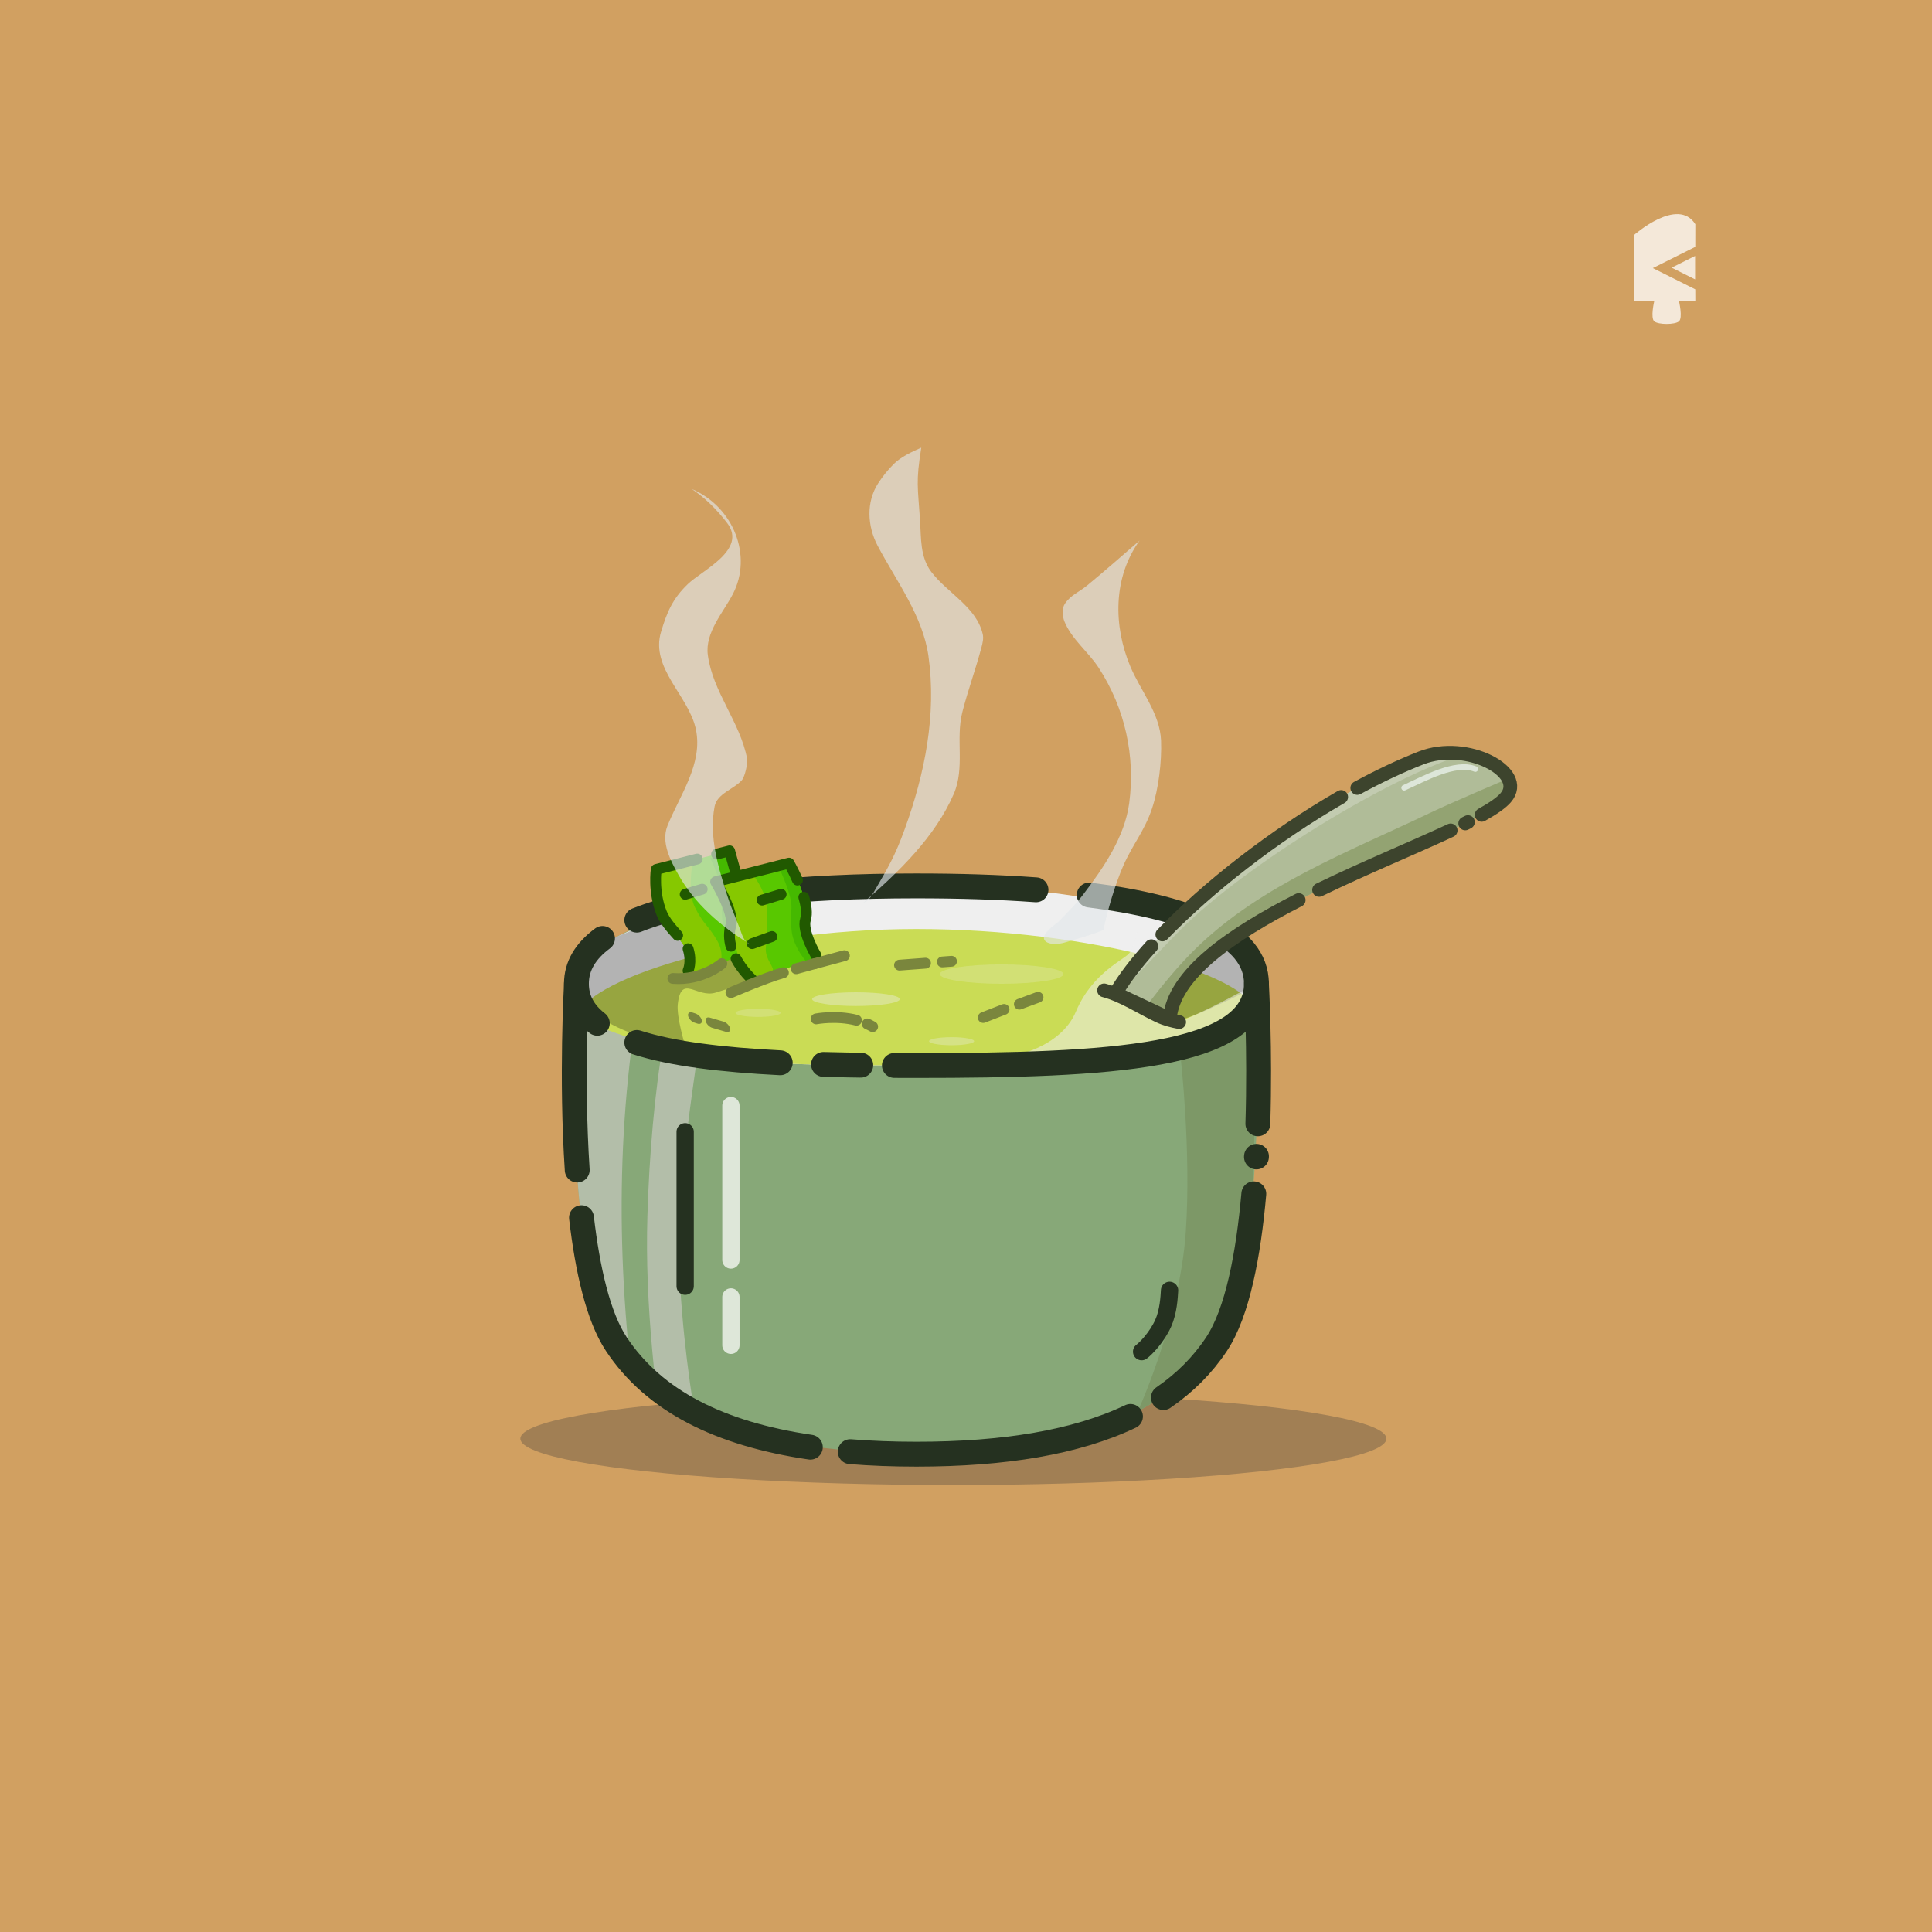 <?xml version="1.0" encoding="UTF-8" standalone="no"?>
<!DOCTYPE svg PUBLIC "-//W3C//DTD SVG 1.1//EN" "http://www.w3.org/Graphics/SVG/1.1/DTD/svg11.dtd">
<svg width="100%" height="100%" viewBox="0 0 1080 1080" version="1.1" xmlns="http://www.w3.org/2000/svg" xmlns:xlink="http://www.w3.org/1999/xlink" xml:space="preserve" xmlns:serif="http://www.serif.com/" style="fill-rule:evenodd;clip-rule:evenodd;stroke-linecap:round;stroke-linejoin:round;stroke-miterlimit:1.5;">
    <rect x="0" y="0" width="1080" height="1080" fill="#333333" stroke="none"/>
    <g transform="matrix(0.757,0,0,0.823,114.948,71.708)">
        <rect x="-155.882" y="-90.744" width="1431.32" height="1319.1" style="fill:rgb(209,160,97);"/>
    </g>
    <g transform="matrix(0.616,0,0,0.616,161.645,340.535)">
        <ellipse cx="602.747" cy="752.722" rx="392.96" ry="42.087" style="fill:rgb(106,90,70);fill-opacity:0.47;"/>
    </g>
    <g transform="matrix(0.769,0,0,0.769,128.99,201.347)">
        <g transform="matrix(0.969,0,0,0.969,20.064,19.896)">
            <path d="M493.103,373.387C632.933,373.387 747.951,406.205 747.951,446.627C747.951,448.984 760.093,653.404 718.057,716.801C679.796,774.507 603.235,799.317 493.103,799.317C382.972,799.317 306.411,774.507 268.15,716.801C226.114,653.404 238.255,448.984 238.255,446.627C238.255,431.824 253.682,418.04 280.103,406.514C325.828,386.569 404.483,373.387 493.103,373.387Z" style="fill:rgb(135,168,120);"/>
            <clipPath id="_clip1">
                <path d="M493.103,373.387C632.933,373.387 747.951,406.205 747.951,446.627C747.951,448.984 760.093,653.404 718.057,716.801C679.796,774.507 603.235,799.317 493.103,799.317C382.972,799.317 306.411,774.507 268.15,716.801C226.114,653.404 238.255,448.984 238.255,446.627C238.255,431.824 253.682,418.04 280.103,406.514C325.828,386.569 404.483,373.387 493.103,373.387Z"/>
            </clipPath>
            <g clip-path="url(#_clip1)">
                <g transform="matrix(-2.337,0,0,2.337,1687.21,-669.511)">
                    <path d="M425.939,501.189L402.707,487.862C402.707,487.862 400.187,546.744 405.928,567.378C415.787,602.813 440.399,616.816 440.399,616.816C440.399,616.816 426.28,586.819 424.255,557.598C422.438,531.376 425.939,501.189 425.939,501.189Z" style="fill:rgb(125,152,103);"/>
                </g>
                <g transform="matrix(2.337,-0.023,0.023,2.337,-602.981,-703.527)">
                    <path d="M374.715,503.459L356.325,503.459C352.289,529.954 347.523,557.877 348.936,584.937C350.117,607.539 352.816,624.392 356.325,646.675L374.715,646.675C367.752,598.08 366.53,551.741 374.715,503.459Z" style="fill:rgb(179,190,169);"/>
                </g>
                <g transform="matrix(2.337,-0.023,0.023,2.337,-539.8,-681.254)">
                    <path d="M368.042,502.015L356.325,503.459C352.968,521.237 351.103,542.01 350.348,560.872C349.205,589.436 352.478,618.511 356.325,646.675L368.042,645.231C364.524,623.014 361.825,606.131 360.652,583.594C359.241,556.498 364.03,528.549 368.042,502.015Z" style="fill:rgb(179,190,169);"/>
                </g>
            </g>
        </g>
        <g transform="matrix(2.266,0,0,3.131,-655.882,-1037.71)">
            <path d="M509.374,453.465C526.882,453.661 544.122,454.032 559.621,455.774C593.261,459.555 618.429,467.059 618.429,473.553C618.429,477.903 609.039,487.047 591.498,491.078C570.782,495.839 539.433,495.144 509.374,495.144C480.136,495.144 448.245,495.232 427.635,491.008C409.114,487.212 400.595,479.331 400.318,474.85C399.657,464.168 453.516,452.838 509.374,453.465Z" style="fill:rgb(239,239,239);"/>
        </g>
        <g transform="matrix(2.266,0,0,3.131,-655.882,-1037.71)">
            <path d="M509.374,463.495C564.885,463.495 618.429,474.097 618.429,483.584C618.429,487.934 609.039,487.047 591.498,491.078C570.782,495.839 539.433,495.144 509.374,495.144C480.136,495.144 448.245,495.232 427.635,491.008C414.866,488.391 407.541,486.178 403.712,485.091C401.988,484.602 400.318,486.275 400.318,484.88C400.318,475.394 453.863,463.495 509.374,463.495Z" style="fill:rgb(202,220,85);"/>
        </g>
        <g transform="matrix(2.266,0,0,2.266,-655.882,-635.033)">
            <path d="M429.642,460.263L450.218,471.94L459.002,478.593C459.002,478.593 451.498,481.13 444.996,483.123C438.954,484.975 433.909,476.977 432.849,486.864C432.408,490.975 435.225,500.194 435.225,500.194C421.042,498.476 408.875,493.733 399.622,484.619C399.622,484.619 399.221,477.635 402.828,472.012C406.501,466.285 428.702,459.141 429.642,460.263Z" style="fill-opacity:0.25;"/>
        </g>
        <g transform="matrix(-2.266,0,0,2.266,1650.53,-631.233)">
            <path d="M425.891,487.871C425.891,487.871 426.765,479.982 425.705,489.87C425.415,492.579 403.473,481.445 403.473,481.445L401.655,473.059C403.862,467.572 404.006,471.581 409.31,465.13C413.553,459.969 425.891,487.871 425.891,487.871Z" style="fill-opacity:0.25;"/>
        </g>
        <g transform="matrix(2.266,0,0,2.266,-655.882,-635.033)">
            <path d="M601.384,500.194C601.675,502.904 540,503.459 540,503.459C540,503.459 555.563,501.078 560.583,489.189C566.058,476.225 576.736,472.354 577.904,470.186C582.512,461.628 579.276,452.766 583.541,453.448C599.854,456.054 585.831,485.179 591.821,491.106C586.896,497.827 618.429,480.209 618.429,480.209C618.429,480.209 616.139,489.488 611.965,493.032C608.484,495.989 600.902,495.697 601.384,500.194Z" style="fill:rgb(239,239,239);fill-opacity:0.55;"/>
        </g>
        <g transform="matrix(2.281,0,0,2.281,-674.84,-644.818)">
            <path d="M455.249,520.24L455.249,569.458" style="fill:none;stroke:white;stroke-opacity:0.72;stroke-width:5.51px;"/>
        </g>
        <g transform="matrix(2.281,0,0,2.281,-708.1,-625.784)">
            <path d="M455.249,520.24L455.249,569.458" style="fill:none;stroke:rgb(37,49,32);stroke-width:5.51px;"/>
        </g>
        <g transform="matrix(0.971,0.147,-0.147,0.971,303.799,100.858)">
            <path d="M468.907,521.504C469.384,526.612 470.419,537.129 467.899,546.235C464.834,557.31 457.854,566.879 455.249,569.458" style="fill:none;stroke:rgb(37,49,32);stroke-width:12.81px;"/>
        </g>
        <g transform="matrix(2.281,0,0,2.281,-674.84,-644.818)">
            <path d="M455.249,581.227L455.249,596.635" style="fill:none;stroke:white;stroke-opacity:0.72;stroke-width:5.51px;"/>
        </g>
        <g transform="matrix(1.762,0,0,1.342,-444.684,-180.923)">
            <ellipse cx="510.308" cy="480.911" rx="18.082" ry="3.708" style="fill:rgb(239,239,239);fill-opacity:0.38;"/>
        </g>
        <g transform="matrix(2.485,0,0,1.893,-707.774,-464.104)">
            <ellipse cx="510.308" cy="480.911" rx="18.082" ry="3.708" style="fill:rgb(239,239,239);fill-opacity:0.21;"/>
        </g>
        <g transform="matrix(0.906,0,0,0.791,61.659,114.632)">
            <ellipse cx="510.308" cy="480.911" rx="18.082" ry="3.708" style="fill:rgb(239,239,239);fill-opacity:0.31;"/>
        </g>
        <g transform="matrix(0.906,0,0,0.791,-79.005,94.043)">
            <ellipse cx="510.308" cy="480.911" rx="18.082" ry="3.708" style="fill:rgb(239,239,239);fill-opacity:0.21;"/>
        </g>
        <g transform="matrix(2.266,0,0,2.266,-655.882,-635.033)">
            <g transform="matrix(0.428,0,0,0.428,298.363,289.086)">
                <path d="M747.951,446.627C747.951,447.758 750.747,495.413 749.011,551.687" style="fill:none;stroke:rgb(37,49,32);stroke-width:18.64px;"/>
            </g>
            <g transform="matrix(0.428,0,0,0.428,298.363,289.086)">
                <path d="M747.951,576.528C747.863,578.125 748.048,574.927 747.951,576.528" style="fill:none;stroke:rgb(37,49,32);stroke-width:18.64px;"/>
            </g>
            <g transform="matrix(0.428,0,0,0.428,298.363,289.086)">
                <path d="M745.979,604.187C741.952,649.492 733.808,693.046 718.057,716.801C707.605,732.565 694.295,745.874 678.223,756.893" style="fill:none;stroke:rgb(37,49,32);stroke-width:18.64px;"/>
            </g>
            <g transform="matrix(0.428,0,0,0.428,298.363,289.086)">
                <path d="M653.519,771.035C612.698,790.464 558.89,799.317 493.103,799.317C475.724,799.317 459.18,798.699 443.491,797.432" style="fill:none;stroke:rgb(37,49,32);stroke-width:18.64px;"/>
            </g>
            <g transform="matrix(0.428,0,0,0.428,298.363,289.086)">
                <path d="M413.59,794.07C345.508,784.071 296.394,759.399 268.15,716.801C254.486,696.194 246.546,660.685 242.053,622.06" style="fill:none;stroke:rgb(37,49,32);stroke-width:18.64px;"/>
            </g>
            <g transform="matrix(0.428,0,0,0.428,298.363,289.086)">
                <path d="M238.851,586.352C234.224,516.446 238.255,447.985 238.255,446.627" style="fill:none;stroke:rgb(37,49,32);stroke-width:18.64px;"/>
            </g>
            <g transform="matrix(0.428,0,0,0.428,298.363,289.086)">
                <path d="M253.901,476.312C243.755,468.462 238.255,458.715 238.255,446.627C238.255,433.289 245.221,422.081 257.808,412.761" style="fill:none;stroke:rgb(37,49,32);stroke-width:18.64px;"/>
            </g>
            <g transform="matrix(0.428,0,0,0.428,298.363,289.086)">
                <path d="M283.515,399.033C329.679,380.666 406.649,373.387 493.103,373.387C524.571,373.387 554.782,374.288 582.709,376.317" style="fill:none;stroke:rgb(37,49,32);stroke-width:18.64px;"/>
            </g>
            <g transform="matrix(0.428,0,0,0.428,298.363,289.086)">
                <path d="M622.602,380.214C697.409,389.663 747.951,409.873 747.951,446.627C747.951,502.072 637.39,507.976 493.103,507.976C487.543,507.976 482.033,507.965 476.578,507.942" style="fill:none;stroke:rgb(37,49,32);stroke-width:18.64px;"/>
            </g>
            <g transform="matrix(0.428,0,0,0.428,298.363,289.086)">
                <path d="M451.386,507.728C448.016,507.684 444.671,507.632 441.352,507.574C435.297,507.467 429.33,507.336 423.457,507.177" style="fill:none;stroke:rgb(37,49,32);stroke-width:18.64px;"/>
            </g>
            <g transform="matrix(0.428,0,0,0.428,298.363,289.086)">
                <path d="M391.028,505.943C347.143,503.717 310.119,499.264 283.515,490.737" style="fill:none;stroke:rgb(37,49,32);stroke-width:18.64px;"/>
            </g>
        </g>
        <g transform="matrix(2.266,0,0,2.266,-573.603,-523.472)">
            <path d="M536.984,434.105C550.645,410.708 596.535,373.685 634.971,358.618C649.727,352.833 669.172,363.258 662.126,371.382C650.414,384.886 556.974,409.801 554.371,442.304L536.984,434.105Z" style="fill:rgb(176,188,152);"/>
            <clipPath id="_clip2">
                <path d="M536.984,434.105C550.645,410.708 596.535,373.685 634.971,358.618C649.727,352.833 669.172,363.258 662.126,371.382C650.414,384.886 556.974,409.801 554.371,442.304L536.984,434.105Z"/>
            </clipPath>
            <g clip-path="url(#_clip2)">
                <g transform="matrix(1,0,0,1,-36.318,-49.243)">
                    <path d="M590.21,492.57L713.087,423.565C709.624,418.25 703.504,410.605 699.933,414.175C699.933,414.175 681.329,422.064 674.122,425.516C648.427,437.826 620.111,448.483 599.208,468.831C593.508,474.379 588.453,480.58 583.602,486.884C581.83,489.187 590.21,492.57 590.21,492.57Z" style="fill:rgb(147,163,114);"/>
                </g>
                <g transform="matrix(-1,0,0,-1,1246.97,819.75)">
                    <path d="M596.642,477.456C594.87,479.758 703.504,410.605 699.933,414.175L709.987,384.284C709.987,384.284 694.738,400.43 689.088,406.08C668.609,426.559 621.315,455.9 596.4,462.806C588.734,464.931 601.493,471.151 596.642,477.456Z" style="fill:rgb(194,203,176);"/>
                </g>
            </g>
        </g>
        <g transform="matrix(2.266,0,0,2.266,-573.603,-523.472)">
            <path d="M614.524,368.244C621.426,364.499 628.311,361.229 634.971,358.618C649.727,352.833 669.172,363.258 662.126,371.382C660.687,373.042 658.012,374.874 654.424,376.871" style="fill:none;stroke:rgb(61,68,45);stroke-width:4.41px;"/>
        </g>
        <g transform="matrix(2.266,0,0,2.266,-573.603,-523.472)">
            <path d="M650.011,379.191C649.727,379.334 649.439,379.477 649.148,379.621" style="fill:none;stroke:rgb(61,68,45);stroke-width:4.41px;"/>
        </g>
        <g transform="matrix(2.266,0,0,2.266,-573.603,-523.472)">
            <path d="M644.47,381.862C632.779,387.32 617.191,393.717 602.268,400.95" style="fill:none;stroke:rgb(61,68,45);stroke-width:4.41px;"/>
        </g>
        <g transform="matrix(2.266,0,0,2.266,-573.603,-523.472)">
            <path d="M595.724,404.205C574.166,415.226 555.514,428.034 554.371,442.304L536.984,434.105C539.668,429.508 543.596,424.385 548.467,419.006" style="fill:none;stroke:rgb(61,68,45);stroke-width:4.41px;"/>
        </g>
        <g transform="matrix(2.266,0,0,2.266,-573.603,-523.472)">
            <path d="M551.987,415.244C566.572,400.13 587.795,383.542 609.354,371.135" style="fill:none;stroke:rgb(61,68,45);stroke-width:4.41px;"/>
        </g>
        <g transform="matrix(2.266,0,0,2.266,-655.882,-635.033)">
            <path d="M593.695,492.57C591.412,492.126 589.456,491.673 587.052,490.548C581.455,487.928 575.787,484.059 569.604,482.405" style="fill:rgb(122,134,61);stroke:rgb(61,68,45);stroke-width:4.41px;"/>
        </g>
        <g transform="matrix(2.266,0,0,2.266,-661.199,-635.033)">
            <path d="M439.374,477.664L438.496,469.977L429.396,456.868L428.286,443.615L451.827,437.644L460.527,469.05" style="fill:rgb(88,200,0);"/>
            <clipPath id="_clip3">
                <path d="M439.374,477.664L438.496,469.977L429.396,456.868L428.286,443.615L451.827,437.644L460.527,469.05"/>
            </clipPath>
            <g clip-path="url(#_clip3)">
                <g transform="matrix(1.192,0,0,1,-103.64,-1.407)">
                    <path d="M456.032,442.817L446.071,445.618L448.153,461.633L453.28,476.092L456.733,479.071L463.066,476.229C463.665,475.892 464.55,471.857 462.749,468.079C460.335,463.015 458.88,462.605 456.617,457.063C454.57,452.047 456.032,442.817 456.032,442.817Z" style="fill:rgb(134,200,0);"/>
                </g>
                <g transform="matrix(-0.998,0.057,-0.057,-0.998,935.971,888.484)">
                    <path d="M456.733,445.008L447.122,447.02L449.906,461.633L453.28,476.092L456.733,479.071L464.122,475.839C464.122,475.839 460.574,467.26 461.062,463.123C461.398,460.271 461.527,458.1 461.427,455.924C461.173,450.354 456.733,445.008 456.733,445.008Z" style="fill:rgb(69,185,0);"/>
                </g>
            </g>
        </g>
        <g transform="matrix(2.266,0,0,2.266,-661.199,-635.033)">
            <path d="M438.496,476.092C438.496,476.092 439.832,473.299 438.496,469.05" style="fill:none;stroke:rgb(33,89,0);stroke-width:3.47px;"/>
        </g>
        <g transform="matrix(2.266,0,0,2.266,-661.199,-635.033)">
            <path d="M435.155,464.769C433.247,462.668 431.051,460.177 430.025,457.654C427.219,450.751 428.286,443.615 428.286,443.615L441.437,440.279" style="fill:none;stroke:rgb(33,89,0);stroke-width:3.47px;"/>
        </g>
        <g transform="matrix(2.266,0,0,2.266,-661.199,-635.033)">
            <path d="M447.65,438.703L451.827,437.644L460.527,469.05" style="fill:none;stroke:rgb(33,89,0);stroke-width:3.47px;"/>
        </g>
        <g transform="matrix(2.266,0,0,2.266,-618.024,-626.096)">
            <path d="M440.023,474.991C440.023,474.991 430.499,466.492 433.196,457.511C434.345,453.682 428.286,443.615 428.286,443.615L451.827,437.644C451.827,437.644 458.931,449.999 457.12,455.687C455.896,459.532 461.148,468.114 461.148,468.114" style="fill:rgb(88,200,0);"/>
            <clipPath id="_clip4">
                <path d="M440.023,474.991C440.023,474.991 430.499,466.492 433.196,457.511C434.345,453.682 428.286,443.615 428.286,443.615L451.827,437.644C451.827,437.644 458.931,449.999 457.12,455.687C455.896,459.532 461.148,468.114 461.148,468.114"/>
            </clipPath>
            <g clip-path="url(#_clip4)">
                <g transform="matrix(-0.998,0.057,-0.057,-0.998,939.155,888.045)">
                    <path d="M456.733,445.008L447.122,447.02L449.906,461.633L453.28,476.092L456.733,479.071L464.122,475.839C464.122,475.839 460.574,467.26 461.062,463.123C461.398,460.271 461.527,458.1 461.427,455.924C461.173,450.354 456.733,445.008 456.733,445.008Z" style="fill:rgb(69,185,0);"/>
                </g>
            </g>
        </g>
        <g transform="matrix(2.266,0,0,2.266,-655.882,-635.033)">
            <path d="M456.733,445.008L447.122,447.02L449.906,461.633L453.28,476.092L456.733,479.071L463.066,476.229C464.468,475.44 460.629,472.612 461.117,468.476C461.453,465.624 461.527,458.1 461.427,455.924C461.173,450.354 456.733,445.008 456.733,445.008Z" style="fill:rgb(134,200,0);"/>
        </g>
        <g transform="matrix(2.266,0,0,2.266,-618.024,-626.096)">
            <path d="M440.023,474.991C440.023,474.991 436.993,472.288 434.836,468.319" style="fill:none;stroke:rgb(33,89,0);stroke-width:3.47px;"/>
        </g>
        <g transform="matrix(2.266,0,0,2.266,-618.024,-626.096)">
            <path d="M433.196,464.305C432.621,462.168 432.492,459.856 433.196,457.511C434.345,453.682 428.286,443.615 428.286,443.615L451.827,437.644C451.827,437.644 453.169,439.977 454.537,443.083" style="fill:none;stroke:rgb(33,89,0);stroke-width:3.47px;"/>
        </g>
        <g transform="matrix(2.266,0,0,2.266,-618.024,-626.096)">
            <path d="M456.58,448.575C457.346,451.216 457.717,453.813 457.12,455.687C455.896,459.532 460.527,467.303 460.527,467.303" style="fill:none;stroke:rgb(33,89,0);stroke-width:3.47px;"/>
        </g>
        <g transform="matrix(1.252,1.187,-0.691,0.73,69.208,-437.633)">
            <path d="M489.45,467.347L484.128,472.036" style="fill:none;stroke:rgb(122,134,61);stroke-width:5.57px;"/>
        </g>
        <g transform="matrix(1.252,1.187,-0.691,0.73,69.208,-437.633)">
            <path d="M478.428,477.142L477.261,478.085" style="fill:none;stroke:rgb(122,134,61);stroke-width:5.57px;"/>
        </g>
        <g transform="matrix(2.266,0,0,2.266,-655.882,-635.033)">
            <path d="M435.225,451.592L440.684,449.954" style="fill:none;stroke:rgb(33,89,0);stroke-width:3.47px;"/>
        </g>
        <g transform="matrix(2.266,0,0,2.266,-655.882,-635.033)">
            <path d="M456.733,467.422L463.066,465.13" style="fill:none;stroke:rgb(33,89,0);stroke-width:3.47px;"/>
        </g>
        <g transform="matrix(2.266,0,0,2.266,-655.882,-635.033)">
            <path d="M459.9,453.448L466.014,451.592" style="fill:none;stroke:rgb(33,89,0);stroke-width:3.47px;"/>
        </g>
        <g transform="matrix(2.257,0.193,-0.193,2.257,-534.035,-733.516)">
            <path d="M492.851,477.689L501.112,476.362" style="fill:none;stroke:rgb(122,134,61);stroke-width:3.47px;"/>
        </g>
        <g transform="matrix(2.257,0.193,-0.193,2.257,-534.035,-733.516)">
            <path d="M506.45,475.505L509.374,475.036" style="fill:none;stroke:rgb(122,134,61);stroke-width:3.47px;"/>
        </g>
        <g transform="matrix(2.266,0,0,2.266,-655.882,-635.033)">
            <path d="M477.238,491.547C477.238,491.547 483.664,490.314 490.181,491.972" style="fill:none;stroke:rgb(122,134,61);stroke-width:3.47px;"/>
        </g>
        <g transform="matrix(2.266,0,0,2.266,-655.882,-635.033)">
            <path d="M493.631,493.155C494.218,493.415 494.797,493.707 495.362,494.033" style="fill:none;stroke:rgb(122,134,61);stroke-width:3.47px;"/>
        </g>
        <g transform="matrix(2.253,0.24,-0.24,2.253,-541.619,-733.793)">
            <path d="M449.189,472.554C449.189,472.554 443.501,478.672 434.068,478.936" style="fill:none;stroke:rgb(122,134,61);stroke-width:3.47px;"/>
        </g>
        <g transform="matrix(2.266,0,0,2.266,-655.882,-635.033)">
            <path d="M548.423,484.619L542.43,486.831" style="fill:none;stroke:rgb(122,134,61);stroke-width:3.47px;"/>
        </g>
        <g transform="matrix(2.266,0,0,2.266,-655.882,-635.033)">
            <path d="M537.517,488.515L530.845,491.106" style="fill:none;stroke:rgb(122,134,61);stroke-width:3.47px;"/>
        </g>
        <g transform="matrix(2.266,0,0,2.266,-655.882,-635.033)">
            <path d="M449.906,483.123C449.906,483.123 460.653,478.446 466.738,476.725" style="fill:none;stroke:rgb(122,134,61);stroke-width:3.47px;"/>
        </g>
        <g transform="matrix(2.266,0,0,2.266,-655.882,-635.033)">
            <path d="M470.828,475.459C472.897,474.874 473.751,474.65 476.82,473.821" style="fill:none;stroke:rgb(122,134,61);stroke-width:3.47px;"/>
        </g>
        <g transform="matrix(2.266,0,0,2.266,-655.882,-635.033)">
            <path d="M476.82,473.821C481.651,472.517 486.3,471.282 486.3,471.282" style="fill:none;stroke:rgb(122,134,61);stroke-width:3.47px;"/>
        </g>
        <g transform="matrix(1.462,0,0,1.462,-103.093,-305.08)">
            <path d="M689.32,411.977C679.449,407.946 663.29,417.064 653.933,421.277" style="fill:none;stroke:rgb(221,230,217);stroke-width:2.79px;"/>
        </g>
    </g>
    <g transform="matrix(0.719,0,0,0.719,227.173,73.463)">
        <g transform="matrix(0.45,0,0,0.45,735.205,-136.008)">
            <path d="M593.072,575.085C593.105,591.068 593.162,594.999 593.162,594.999L564.809,594.999C564.809,594.999 571.897,624.534 564.809,630.441C557.721,636.347 529.368,636.347 522.279,630.441C515.191,624.534 522.279,594.999 522.279,594.999L486.838,594.999L486.838,481.588C486.838,481.588 562.727,414.24 593.162,462.614C593.129,477.145 593.105,490.12 593.087,501.698L519.692,538.396L593.072,575.085Z" style="fill:white;fill-opacity:0.76;"/>
        </g>
        <g transform="matrix(0.735,0,0,0.735,841.956,-204.129)">
            <path d="M217.67,409.46C217.665,419.717 217.669,427.843 217.677,434.257L192.878,421.857L217.67,409.46Z" style="fill:white;fill-opacity:0.76;"/>
        </g>
    </g>
    <g transform="matrix(-1.011,0,0,0.915,926.473,184.383)">
        <path d="M439,350C419.043,330.77 399.42,309.841 389.07,283.624C382.705,267.501 388.107,250.069 384.291,233.546C381.216,220.236 376.871,207.243 373.715,193.952C373.1,191.363 372.466,188.607 373,186C376.41,169.337 392.483,160.899 401.487,147.817C407.701,138.788 407.049,127.002 407.658,116.71C408.918,95.424 410.046,93.223 407,72C411.961,74.351 418.369,77.714 422.145,81.881C425.414,85.489 428.31,89.465 430.784,93.659C437.607,105.225 436.793,120.031 431.143,131.853C420.76,153.58 406.166,174.692 403.032,199.269C398.478,234.985 405.013,271.146 416.149,305.047C421.568,321.542 425.164,328.179 433.237,343.494C434.337,345.581 436.435,349.211 439,350Z" style="fill:rgb(226,231,235);fill-opacity:0.64;"/>
    </g>
    <g transform="matrix(1.011,0,0,0.915,-24.785,207.439)">
        <path d="M439,350C422.895,339.173 408.487,325.183 399.622,307.716C395.241,299.085 389.926,287.891 393.562,277.842C400.348,259.086 413.32,239.984 409.279,218.812C405.378,198.378 383.963,181.493 390.026,159.287C393.234,147.538 396.311,139.158 404.841,130.111C412.891,121.574 437.769,109.162 426.609,92.865C423.714,88.637 420.486,84.617 416.976,80.883C413.927,77.638 410.544,74.695 407,72C430.251,83.017 440.685,112.946 429.755,136.175C424.429,147.492 414.242,159.736 415.883,173.429C418.6,196.101 433.769,214.408 437.598,236.764C438.058,239.451 436.419,247.835 434.643,250.024C430.217,255.475 420.994,258.077 419.63,266.025C416.459,284.502 421.641,303.133 426.707,320.691C428.698,327.59 431.384,334.269 433.735,341.053C434.548,343.399 435.849,349.031 439,350Z" style="fill:rgb(226,231,235);fill-opacity:0.64;"/>
    </g>
    <g transform="matrix(-1.011,0,0,0.915,1048.54,236.266)">
        <path d="M426.986,310C425.007,298.644 420.297,281.309 416.002,270.599C410.635,257.22 404.339,249.582 400.141,235.672C396.47,223.509 394.708,206.886 395.159,194.228C395.75,177.599 406.545,163.737 412.192,148.823C421.514,124.204 421.829,94.667 407,72C416.573,81.222 426.147,90.447 435.957,99.416C440.382,103.46 445.138,105.313 448.364,110.678C450.121,113.6 449.66,118.517 448.568,121.493C444.591,132.334 435.402,139.965 429.664,149.716C415.001,174.631 409.323,203.816 412.765,232.453C415.242,253.065 426.927,271.958 438.396,288.544C442.442,294.395 447.272,299.672 451.986,305C452.91,306.045 463.551,313.408 458.641,317.197C456.207,319.075 451.443,318.568 448.812,317.726C441.461,315.375 434.044,313.123 426.986,310Z" style="fill:rgb(226,231,235);fill-opacity:0.64;"/>
    </g>
</svg>
